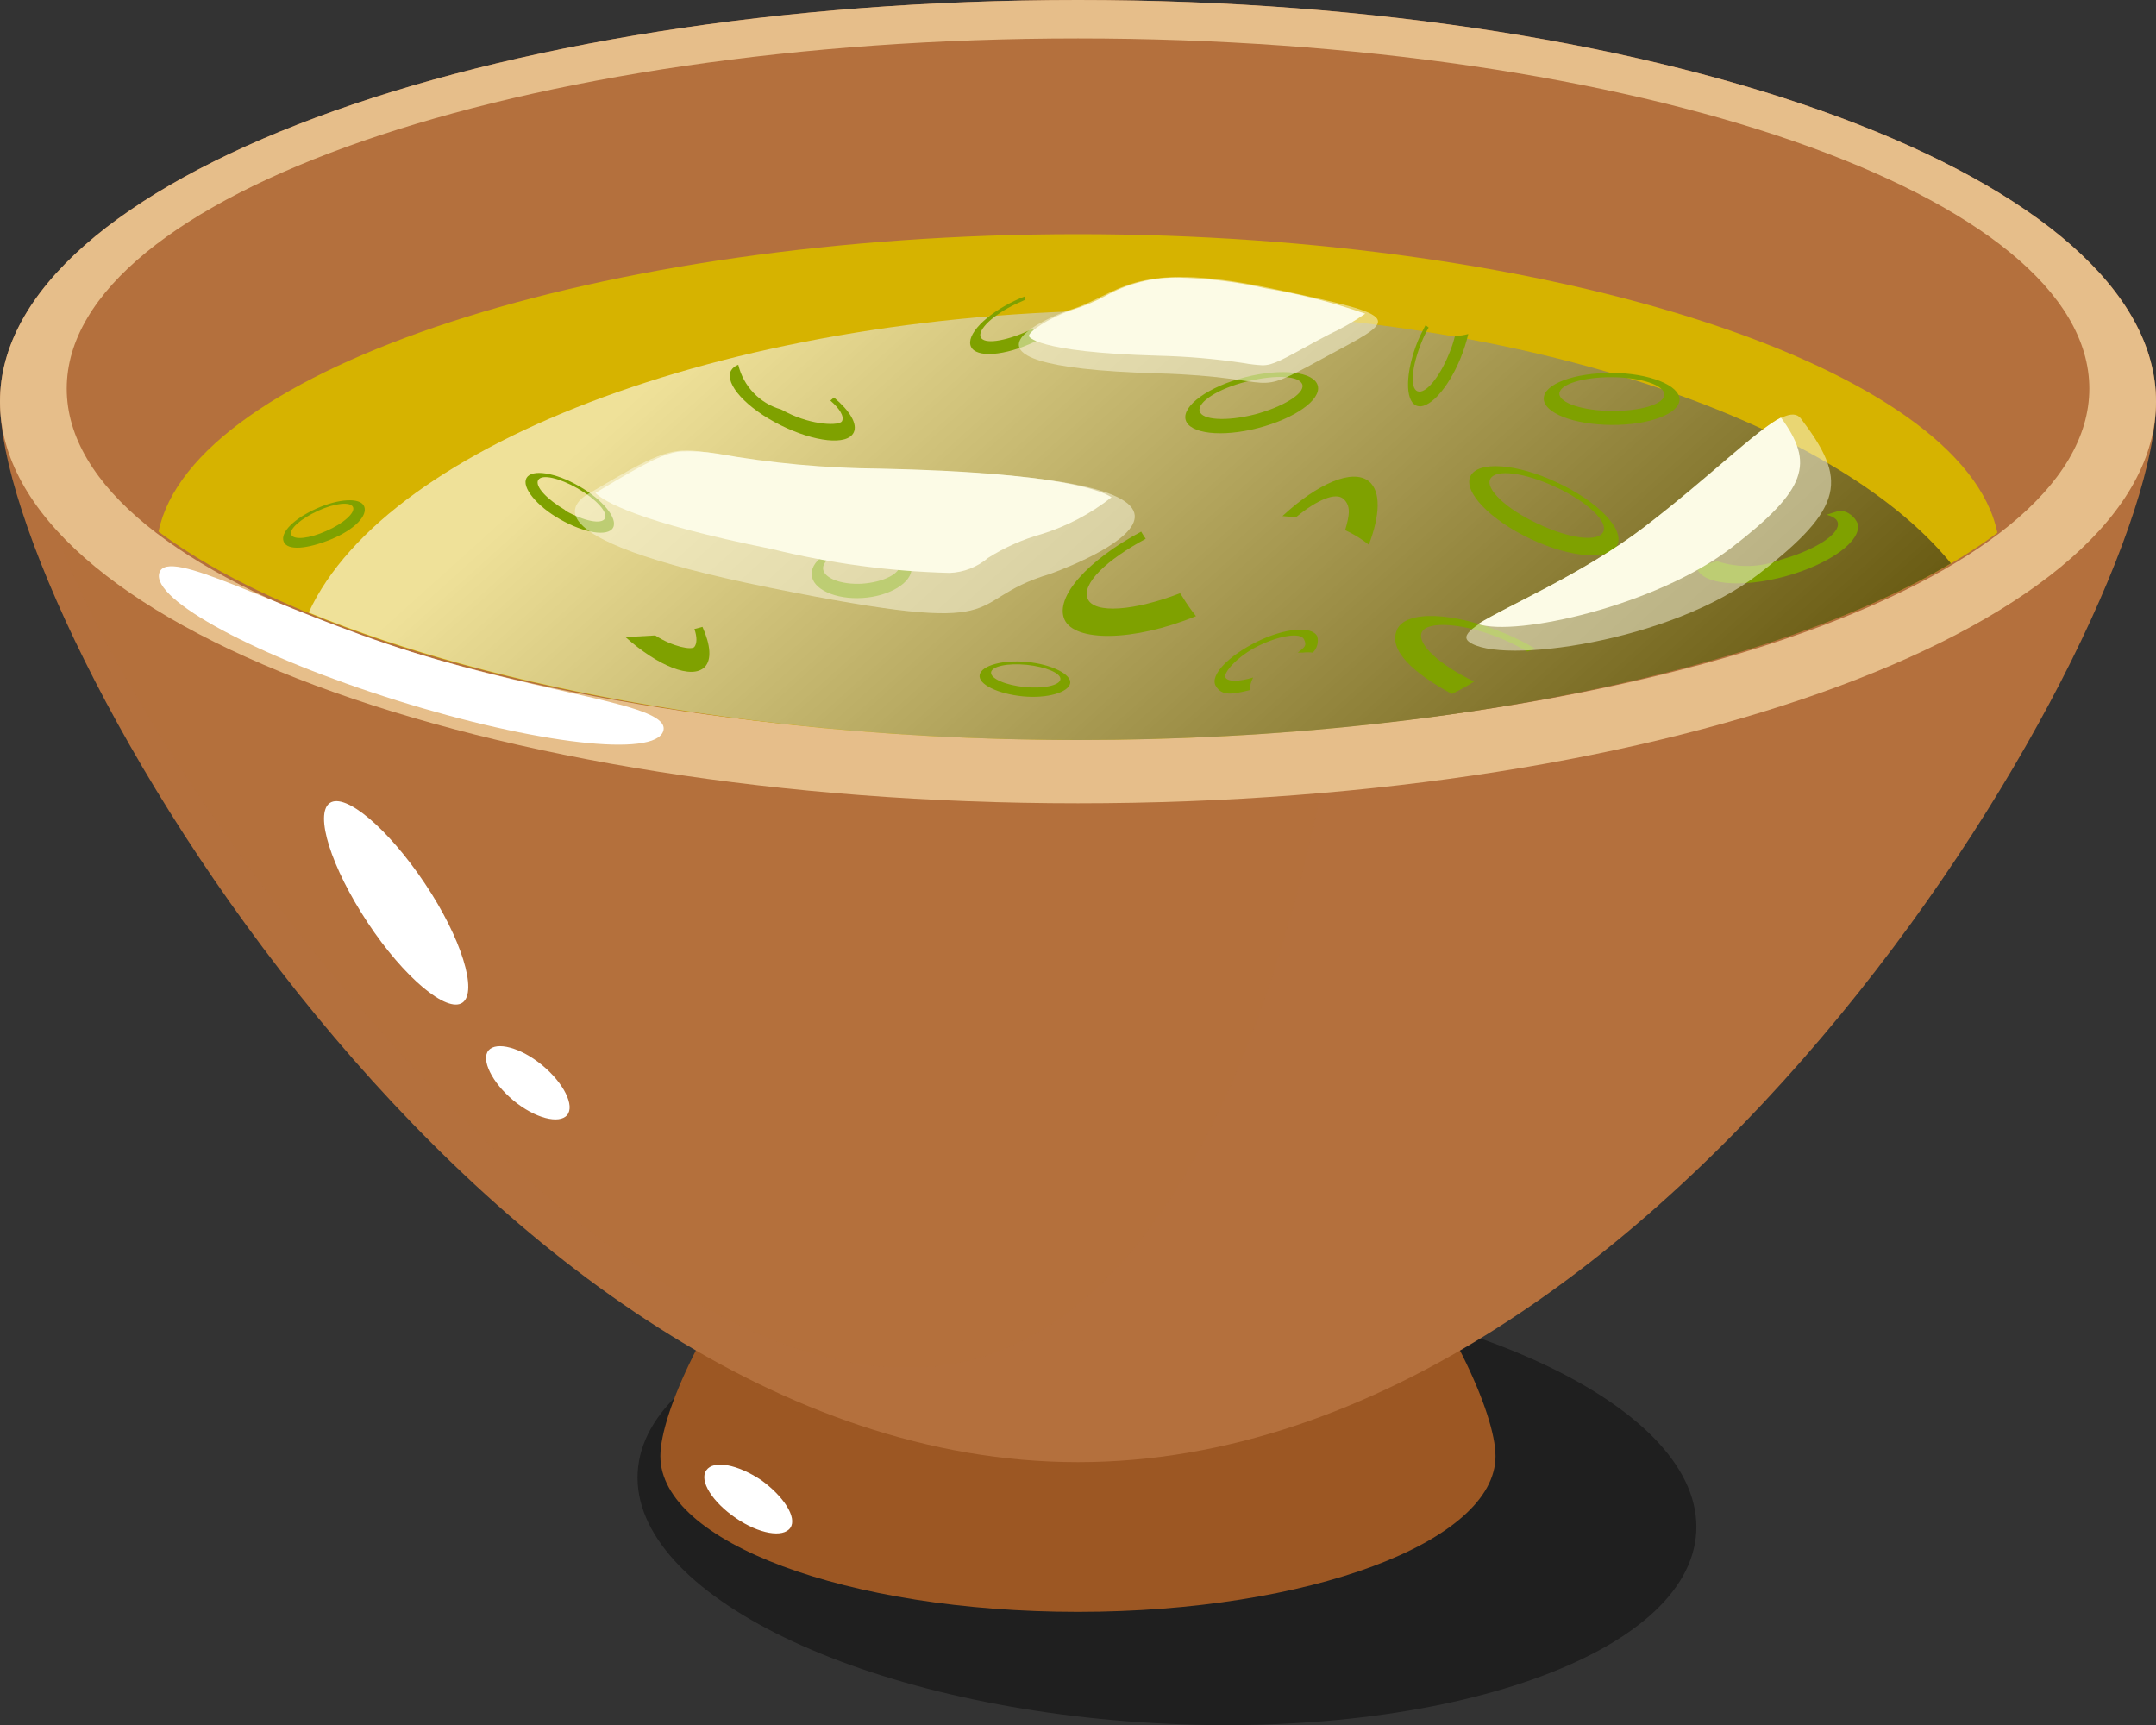 <svg width="40" height="32" viewBox="0 0 40 32" fill="none" xmlns="http://www.w3.org/2000/svg">
<rect x="0" y="0" width="40" height="32" fill="#333333" stroke="none"/>
<g clip-path="url(#clip0_1203_16152)">
<path d="M31.47 28.422C31.597 26.159 27.299 24.078 21.877 23.772C16.455 23.466 11.954 25.056 11.831 27.315C11.707 29.573 15.997 31.659 21.423 31.965C26.849 32.27 31.342 30.68 31.47 28.422Z" fill="black" fill-opacity="0.4"/>
<path d="M12.252 27.013C12.252 28.608 15.723 29.901 19.999 29.901C24.276 29.901 27.746 28.603 27.746 27.013C27.746 25.424 24.276 19.396 19.999 19.396C15.723 19.396 12.252 25.419 12.252 27.013Z" fill="#9C5723"/>
<path d="M40 7.449C40 3.335 31.046 0 20 0C8.954 0 0 3.335 0 7.449C0 11.563 8.954 27.124 20 27.124C31.046 27.124 40 11.567 40 7.449Z" fill="#B4703D"/>
<path opacity="0.5" d="M2.245 4.428C1.003 6.071 0.484 7.847 0.924 9.499C1.994 13.485 11.442 27.022 18.101 25.207C24.76 23.391 26.117 6.9 25.047 2.932C24.84 2.163 24.445 1.46 23.897 0.886C22.488 0.766 21.025 0.704 19.523 0.704C12.151 0.717 5.725 2.214 2.245 4.428Z" fill="#B4703D"/>
<path d="M40 7.449C40 3.335 31.046 0 20 0C8.954 0 0 3.335 0 7.449C0 11.563 8.954 14.902 20 14.902C31.046 14.902 40 11.567 40 7.449Z" fill="#E6BE8A"/>
<path d="M20.001 13.706C30.363 13.706 38.763 10.797 38.763 7.209C38.763 3.621 30.363 0.713 20.001 0.713C9.638 0.713 1.238 3.621 1.238 7.209C1.238 10.797 9.638 13.706 20.001 13.706Z" fill="#B4703D"/>
<path d="M19.999 13.728C27.46 13.728 34.067 12.125 37.057 9.884C36.432 6.833 28.878 4.344 19.999 4.344C11.12 4.344 3.567 6.833 2.941 9.862C5.936 12.103 12.538 13.728 19.999 13.728Z" fill="#D6B300"/>
<g opacity="0.6">
<path d="M5.727 11.363C9.188 12.785 14.35 13.728 20.001 13.728C26.814 13.728 32.906 12.4 36.196 10.451C33.993 7.75 28.043 5.753 21.252 5.753C13.698 5.73 7.18 8.202 5.727 11.363Z" fill="url(#paint0_linear_1203_16152)" style="mix-blend-mode:screen"/>
</g>
<path d="M2.956 10.628C2.802 11.124 4.77 12.183 7.36 12.993C9.95 13.804 12.156 14.056 12.306 13.56C12.456 13.064 10.219 12.905 7.638 12.094C5.057 11.284 3.11 10.123 2.956 10.628Z" fill="white"/>
<path d="M7.88 16.385C7.198 15.367 6.405 14.698 6.118 14.897C5.832 15.097 6.14 16.084 6.819 17.112C7.497 18.139 8.294 18.799 8.58 18.6C8.867 18.4 8.563 17.404 7.88 16.385Z" fill="white"/>
<path d="M10.059 19.76C9.654 19.427 9.209 19.317 9.064 19.485C8.919 19.653 9.126 20.083 9.526 20.415C9.927 20.747 10.377 20.858 10.522 20.685C10.667 20.512 10.46 20.092 10.059 19.76Z" fill="white"/>
<path d="M14.121 27.456C13.681 27.164 13.24 27.08 13.104 27.275C12.967 27.47 13.218 27.864 13.65 28.16C14.082 28.457 14.531 28.532 14.663 28.342C14.795 28.152 14.535 27.753 14.121 27.456Z" fill="white"/>
<path d="M23.102 6.997C22.428 7.169 21.93 7.524 21.996 7.785C22.062 8.046 22.666 8.117 23.344 7.94C24.022 7.763 24.515 7.417 24.449 7.156C24.383 6.895 23.784 6.824 23.102 6.997ZM23.278 7.688C22.758 7.82 22.296 7.794 22.256 7.626C22.216 7.457 22.599 7.209 23.137 7.076C23.674 6.944 24.119 6.97 24.163 7.138C24.207 7.307 23.784 7.555 23.278 7.688Z" fill="#7FA100"/>
<path d="M28.888 8.95C28.135 8.595 27.417 8.547 27.28 8.835C27.144 9.122 27.646 9.645 28.399 9.999C29.152 10.354 29.87 10.402 30.006 10.11C30.143 9.818 29.641 9.3 28.888 8.95ZM28.531 9.716C27.95 9.446 27.549 9.069 27.65 8.883C27.752 8.697 28.28 8.764 28.861 9.034C29.443 9.304 29.848 9.68 29.742 9.871C29.637 10.061 29.112 9.99 28.531 9.716Z" fill="#7FA100"/>
<path d="M15.97 10.092C15.459 10.123 15.054 10.371 15.059 10.65C15.063 10.93 15.499 11.124 16.001 11.093C16.503 11.062 16.922 10.81 16.913 10.535C16.904 10.261 16.481 10.062 15.97 10.092ZM15.992 10.828C15.6 10.85 15.274 10.721 15.27 10.544C15.266 10.367 15.578 10.199 15.975 10.177C16.371 10.155 16.693 10.278 16.701 10.46C16.71 10.642 16.389 10.801 15.992 10.828Z" fill="#7FA100"/>
<path d="M15.472 7.373L15.406 7.431C15.578 7.581 15.666 7.723 15.622 7.812C15.578 7.9 15.085 7.896 14.6 7.652L14.49 7.595C14.297 7.54 14.121 7.435 13.982 7.289C13.842 7.144 13.744 6.963 13.697 6.767C13.64 6.785 13.591 6.825 13.561 6.877C13.438 7.121 13.851 7.573 14.481 7.887C15.111 8.201 15.719 8.268 15.838 8.024C15.917 7.865 15.763 7.617 15.472 7.373Z" fill="#7FA100"/>
<path d="M10.747 9.021C10.307 8.764 9.866 8.697 9.769 8.866C9.672 9.034 9.95 9.384 10.395 9.636C10.839 9.889 11.276 9.959 11.373 9.791C11.469 9.623 11.188 9.273 10.747 9.021ZM10.487 9.463C10.148 9.264 9.919 9.021 9.985 8.905C10.051 8.79 10.377 8.866 10.716 9.06C11.055 9.255 11.284 9.503 11.223 9.618C11.161 9.734 10.831 9.667 10.487 9.472V9.463Z" fill="#7FA100"/>
<path d="M5.875 9.433C5.466 9.614 5.193 9.875 5.263 10.048C5.333 10.221 5.703 10.185 6.144 10.004C6.584 9.822 6.827 9.561 6.756 9.393C6.686 9.224 6.28 9.251 5.875 9.433ZM6.056 9.849C5.743 9.991 5.452 10.022 5.404 9.92C5.356 9.818 5.58 9.623 5.897 9.477C6.214 9.331 6.501 9.304 6.549 9.406C6.598 9.508 6.373 9.712 6.056 9.849Z" fill="#7FA100"/>
<path d="M19.163 6.089L19.075 6.138C18.635 6.337 18.251 6.39 18.194 6.253C18.137 6.116 18.423 5.841 18.85 5.637L19.009 5.566V5.5C18.949 5.522 18.89 5.547 18.833 5.575C18.282 5.837 17.917 6.217 18.014 6.43C18.11 6.643 18.643 6.603 19.194 6.341L19.3 6.288C19.247 6.227 19.201 6.16 19.163 6.089Z" fill="#7FA100"/>
<path d="M12.883 11.669C12.936 11.819 12.931 11.939 12.883 12.001C12.834 12.063 12.486 12.001 12.156 11.788L11.605 11.819C12.213 12.36 12.834 12.608 13.072 12.377C13.209 12.24 13.182 11.961 13.033 11.629L12.883 11.669Z" fill="#7FA100"/>
<path d="M23.25 12.568C22.986 12.648 22.779 12.648 22.735 12.568C22.691 12.488 22.951 12.174 23.352 11.979C23.752 11.784 24.131 11.731 24.193 11.86C24.255 11.988 24.193 12.01 24.078 12.107H24.166C24.229 12.099 24.293 12.099 24.356 12.107C24.395 12.069 24.424 12.021 24.438 11.968C24.453 11.915 24.453 11.86 24.439 11.806C24.343 11.607 23.84 11.647 23.321 11.904C22.801 12.161 22.44 12.524 22.555 12.723C22.669 12.922 22.872 12.878 23.184 12.803C23.189 12.721 23.211 12.64 23.25 12.568Z" fill="#7FA100"/>
<path d="M26.994 6.231C26.966 6.344 26.93 6.455 26.884 6.563C26.704 7.006 26.444 7.316 26.299 7.258C26.153 7.201 26.193 6.793 26.373 6.351C26.41 6.256 26.454 6.164 26.506 6.076L26.448 6.032C26.4 6.125 26.351 6.218 26.307 6.32C26.074 6.895 26.061 7.431 26.276 7.524C26.492 7.617 26.862 7.223 27.1 6.638C27.158 6.495 27.205 6.347 27.241 6.196C27.161 6.219 27.078 6.23 26.994 6.231Z" fill="#7FA100"/>
<path d="M34.465 9.712C34.438 9.649 34.396 9.595 34.343 9.553C34.29 9.511 34.227 9.484 34.161 9.473H34.13L33.888 9.548C33.998 9.579 34.077 9.623 34.095 9.69C34.152 9.898 33.681 10.203 33.046 10.38C32.667 10.528 32.248 10.539 31.862 10.412C31.736 10.447 31.608 10.473 31.478 10.491C31.476 10.503 31.476 10.515 31.478 10.527C31.567 10.845 32.302 10.916 33.126 10.691C33.949 10.465 34.548 10.031 34.465 9.712Z" fill="#7FA100"/>
<path d="M29.905 6.917C29.209 6.917 28.645 7.121 28.641 7.391C28.636 7.661 29.2 7.878 29.896 7.883C30.592 7.887 31.155 7.679 31.16 7.413C31.164 7.148 30.601 6.922 29.905 6.917ZM29.905 7.622C29.367 7.622 28.931 7.475 28.931 7.303C28.931 7.13 29.372 6.993 29.909 6.997C30.446 7.002 30.878 7.143 30.878 7.32C30.878 7.498 30.433 7.63 29.9 7.622H29.905Z" fill="#7FA100"/>
<path d="M24.044 9.596C24.436 9.269 24.784 9.127 24.925 9.255C25.066 9.384 25.039 9.556 24.956 9.835C25.113 9.906 25.261 9.997 25.396 10.105C25.603 9.561 25.625 9.114 25.396 8.928C25.092 8.688 24.449 8.967 23.793 9.574L24.044 9.596Z" fill="#7FA100"/>
<path d="M21.938 11.071L21.894 11.005C21.044 11.333 20.304 11.39 20.181 11.111C20.058 10.832 20.533 10.385 21.256 9.995C21.225 9.951 21.198 9.907 21.172 9.862C20.185 10.389 19.564 11.076 19.749 11.492C19.934 11.908 21.022 11.908 22.189 11.43C22.098 11.316 22.014 11.196 21.938 11.071Z" fill="#7FA100"/>
<path d="M27.35 12.643C26.711 12.338 26.284 11.948 26.377 11.731C26.469 11.514 27.156 11.549 27.896 11.864C28.047 11.93 28.195 12.005 28.337 12.089C28.385 12.067 28.438 12.054 28.486 12.036C28.307 11.928 28.12 11.833 27.927 11.753C26.971 11.35 26.068 11.31 25.914 11.691C25.76 12.072 26.227 12.488 26.936 12.873C27.078 12.805 27.217 12.728 27.35 12.643Z" fill="#7FA100"/>
<path d="M19.057 12.28C18.616 12.236 18.211 12.342 18.176 12.519C18.141 12.696 18.52 12.873 18.978 12.918C19.436 12.962 19.819 12.842 19.854 12.679C19.889 12.515 19.515 12.324 19.057 12.28ZM19.009 12.745C18.656 12.71 18.379 12.59 18.387 12.475C18.396 12.36 18.696 12.298 19.048 12.333C19.401 12.369 19.682 12.488 19.674 12.599C19.665 12.71 19.378 12.78 19.009 12.745Z" fill="#7FA100"/>
<path opacity="0.5" d="M19.82 5.757C20.767 5.482 20.947 4.796 23.564 5.345C26.18 5.894 25.929 5.894 24.537 6.652C23.145 7.409 23.863 6.997 21.489 6.926C16.895 6.798 19.82 5.757 19.82 5.757Z" fill="#FCFBE6"/>
<path d="M23.422 6.776C23.306 6.77 23.192 6.757 23.078 6.736C22.547 6.656 22.012 6.61 21.475 6.598C19.18 6.532 19.088 6.235 19.088 6.235C19.088 6.151 19.431 5.912 19.876 5.753C20.094 5.687 20.305 5.599 20.506 5.491C20.927 5.255 21.403 5.137 21.885 5.15C22.424 5.164 22.961 5.23 23.488 5.35C24.114 5.453 24.73 5.61 25.329 5.819C25.119 5.965 24.896 6.093 24.664 6.2L24.413 6.333C23.783 6.678 23.62 6.776 23.422 6.776Z" fill="#FCFBE6"/>
<path opacity="0.5" d="M19.472 10.65C17.772 11.16 19.001 11.855 14.284 10.903C9.567 9.951 10.725 9.26 10.967 9.131C13.293 7.75 12.099 8.618 16.371 8.711C24.607 8.857 19.472 10.65 19.472 10.65Z" fill="#FCFBE6"/>
<path d="M17.618 10.628C16.507 10.6 15.403 10.451 14.324 10.186C11.831 9.685 11.201 9.3 11.047 9.145L11.126 9.096C12.007 8.565 12.346 8.396 12.641 8.374C12.862 8.365 13.084 8.379 13.302 8.414C14.305 8.593 15.322 8.686 16.341 8.693C19.64 8.764 20.437 9.101 20.622 9.225C20.236 9.53 19.797 9.761 19.327 9.907C18.976 10.005 18.64 10.154 18.332 10.349C18.131 10.52 17.88 10.618 17.618 10.628Z" fill="#FCFBE6"/>
<path opacity="0.5" d="M33.411 7.763C33.125 7.386 32.13 8.529 30.505 9.778C28.879 11.027 26.88 11.607 27.25 11.903C27.818 12.346 31.007 11.903 32.627 10.65C34.248 9.397 34.266 8.888 33.411 7.763Z" fill="#FCFBE6"/>
<path d="M30.505 9.778C29.338 10.664 27.981 11.226 27.422 11.576C28.118 11.815 30.716 11.244 32.126 10.159C33.535 9.074 33.663 8.596 33.042 7.746C32.593 7.971 31.712 8.857 30.505 9.778Z" fill="#FCFBE6"/>
</g>
<defs>
<linearGradient id="paint0_linear_1203_16152" x1="15.139" y1="4.362" x2="29.464" y2="20.262" gradientUnits="userSpaceOnUse">
<stop stop-color="white"/>
<stop offset="1"/>
</linearGradient>
<clipPath id="clip0_1203_16152">
<rect width="40" height="32" fill="white"/>
</clipPath>
</defs>
</svg>
